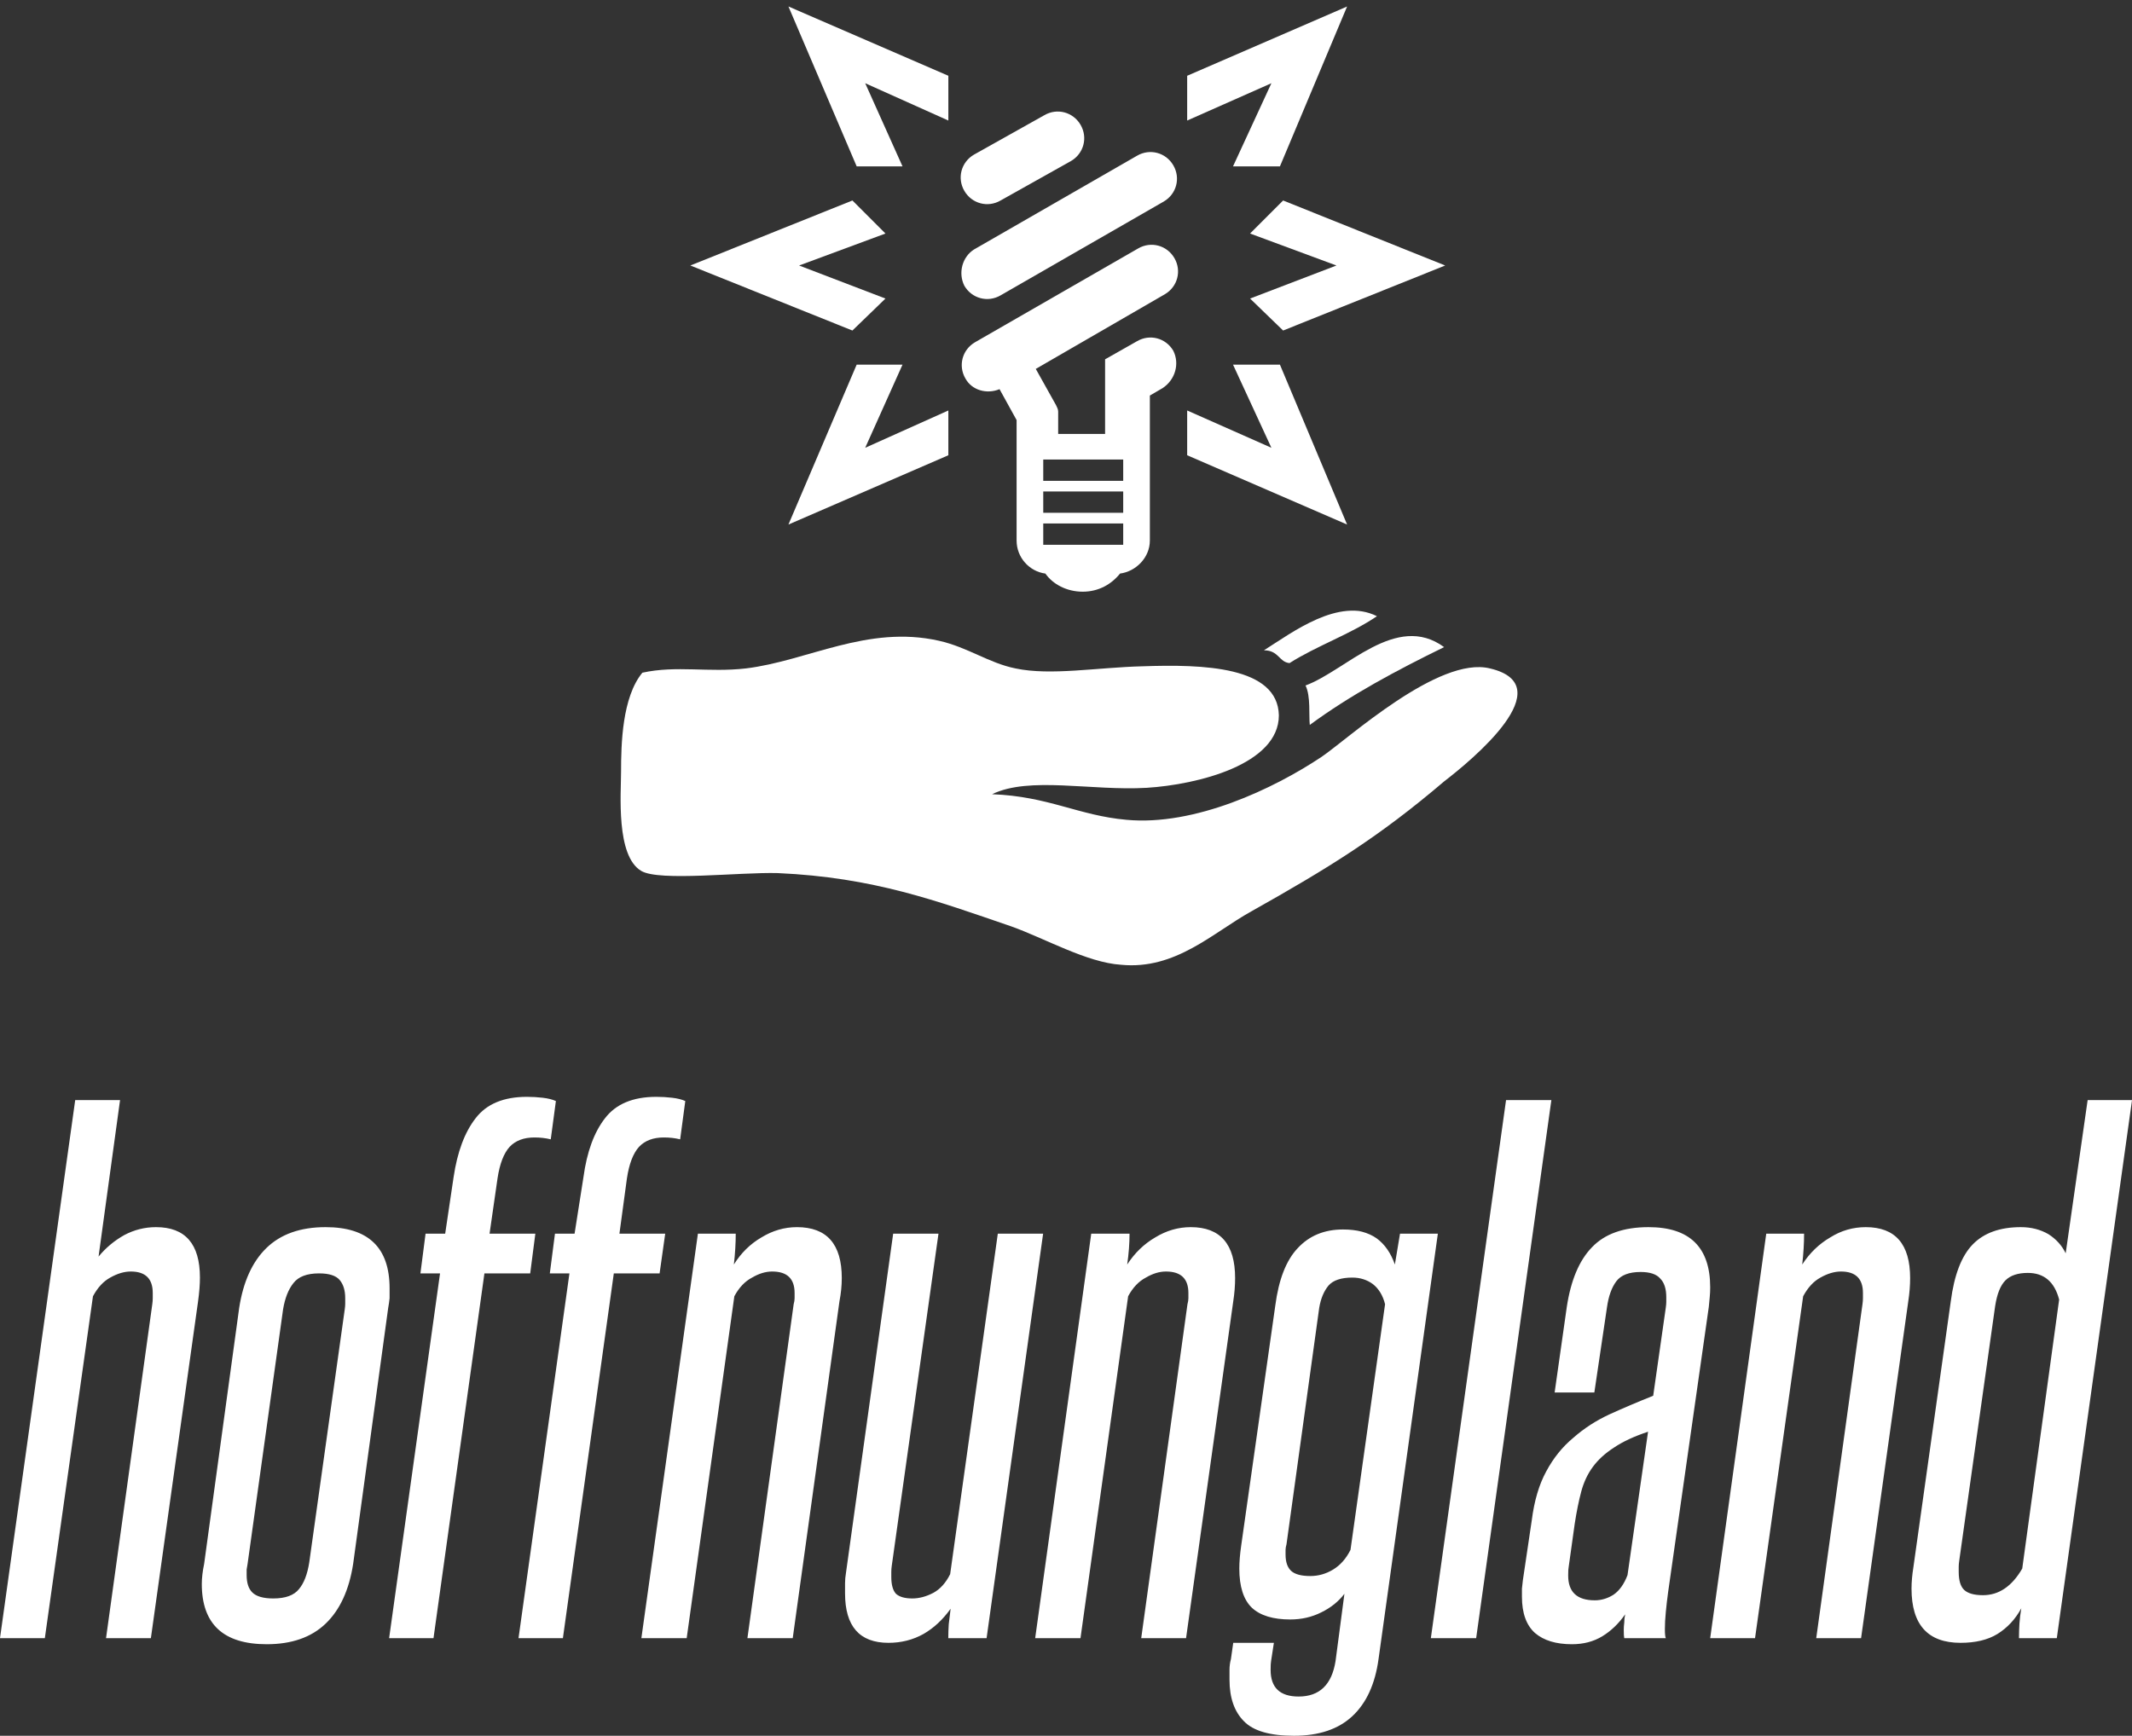 <svg data-v-423bf9ae="" xmlns="http://www.w3.org/2000/svg" viewBox="0 0 200.175 163" class="iconAbove"><rect x="0" y="0" width="200.175" height="163" fill="#333333" stroke="none"/><!----><!----><!----><g data-v-423bf9ae="" id="35d5a091-8098-400f-bd77-69fedb95702e" fill="white" transform="matrix(4.386,0,0,4.386,-2.281,89.316)"><path d="M3.75 14.71L2.79 14.71L3.78 7.56L3.78 7.56Q3.79 7.49 3.79 7.43L3.79 7.43L3.79 7.43Q3.79 7.38 3.79 7.32L3.79 7.32L3.79 7.32Q3.79 6.86 3.32 6.86L3.32 6.86L3.32 6.86Q3.11 6.86 2.88 6.99L2.88 6.99L2.88 6.99Q2.66 7.11 2.51 7.39L2.51 7.39L1.48 14.71L0.52 14.71L2.13 3.19L3.09 3.19L2.63 6.54L2.63 6.54Q2.86 6.26 3.18 6.08L3.18 6.08L3.18 6.08Q3.50 5.91 3.86 5.91L3.86 5.91L3.86 5.91Q4.80 5.91 4.80 6.99L4.80 6.99L4.80 6.99Q4.80 7.21 4.76 7.50L4.76 7.50L3.75 14.71ZM4.89 13.12L5.64 7.64L5.64 7.64Q5.77 6.80 6.22 6.36L6.22 6.36L6.22 6.36Q6.68 5.91 7.49 5.91L7.49 5.91L7.49 5.91Q8.86 5.91 8.86 7.22L8.86 7.22L8.86 7.22Q8.86 7.32 8.86 7.43L8.86 7.43L8.86 7.43Q8.85 7.53 8.83 7.64L8.83 7.64L8.08 13.12L8.08 13.12Q7.95 13.96 7.49 14.40L7.49 14.40L7.49 14.40Q7.03 14.84 6.23 14.84L6.23 14.84L6.23 14.84Q4.84 14.84 4.84 13.55L4.84 13.55L4.84 13.55Q4.84 13.36 4.89 13.12L4.89 13.12ZM7.14 13.09L7.90 7.67L7.90 7.67Q7.91 7.60 7.91 7.55L7.91 7.55L7.91 7.55Q7.91 7.49 7.91 7.43L7.91 7.43L7.91 7.43Q7.91 7.18 7.79 7.04L7.79 7.04L7.79 7.04Q7.67 6.90 7.35 6.90L7.35 6.90L7.35 6.90Q6.96 6.90 6.80 7.11L6.80 7.11L6.80 7.11Q6.64 7.31 6.58 7.67L6.58 7.67L5.82 13.12L5.82 13.12Q5.81 13.19 5.80 13.24L5.80 13.24L5.80 13.24Q5.80 13.30 5.80 13.36L5.80 13.36L5.80 13.36Q5.80 13.61 5.92 13.73L5.92 13.73L5.92 13.73Q6.05 13.86 6.37 13.86L6.37 13.86L6.37 13.86Q6.76 13.86 6.92 13.66L6.92 13.66L6.92 13.66Q7.08 13.47 7.14 13.09L7.14 13.09ZM9.80 14.71L8.85 14.71L9.94 6.90L9.52 6.90L9.63 6.05L10.05 6.05L10.23 4.84L10.23 4.84Q10.35 4.03 10.70 3.58L10.70 3.58L10.70 3.58Q11.05 3.12 11.80 3.12L11.80 3.12L11.80 3.12Q11.97 3.12 12.14 3.14L12.14 3.14L12.14 3.14Q12.31 3.16 12.42 3.21L12.42 3.21L12.31 4.03L12.31 4.03Q12.15 3.99 11.96 3.99L11.96 3.99L11.96 3.99Q11.62 3.99 11.43 4.19L11.43 4.19L11.43 4.19Q11.24 4.40 11.17 4.87L11.17 4.87L11.00 6.05L11.98 6.05L11.87 6.90L10.89 6.90L9.80 14.71ZM12.57 14.71L11.62 14.71L12.71 6.90L12.29 6.90L12.40 6.05L12.82 6.05L13.01 4.84L13.01 4.84Q13.12 4.03 13.47 3.58L13.47 3.58L13.47 3.58Q13.82 3.12 14.57 3.12L14.57 3.12L14.57 3.12Q14.74 3.12 14.91 3.14L14.91 3.14L14.91 3.14Q15.08 3.16 15.19 3.21L15.19 3.21L15.08 4.03L15.08 4.03Q14.92 3.99 14.73 3.99L14.73 3.99L14.73 3.99Q14.39 3.99 14.20 4.19L14.20 4.19L14.20 4.19Q14.01 4.40 13.94 4.87L13.94 4.87L13.78 6.05L14.76 6.05L14.64 6.90L13.66 6.90L12.57 14.71ZM17.49 14.71L16.52 14.71L17.51 7.56L17.51 7.56Q17.53 7.49 17.53 7.43L17.53 7.43L17.53 7.43Q17.53 7.38 17.53 7.32L17.53 7.32L17.53 7.32Q17.53 6.86 17.05 6.86L17.05 6.86L17.05 6.86Q16.84 6.86 16.62 6.99L16.62 6.99L16.62 6.99Q16.39 7.11 16.24 7.39L16.24 7.39L15.22 14.71L14.25 14.71L15.46 6.05L16.27 6.05L16.27 6.05Q16.27 6.36 16.23 6.71L16.23 6.71L16.23 6.71Q16.46 6.34 16.82 6.13L16.82 6.13L16.82 6.13Q17.18 5.91 17.58 5.91L17.58 5.91L17.58 5.91Q18.54 5.91 18.54 7L18.54 7L18.54 7Q18.54 7.24 18.49 7.50L18.49 7.50L17.49 14.71ZM21.64 14.71L20.82 14.71L20.82 14.71Q20.82 14.56 20.83 14.41L20.83 14.41L20.83 14.41Q20.85 14.25 20.87 14.08L20.87 14.08L20.87 14.08Q20.62 14.43 20.29 14.62L20.29 14.62L20.29 14.62Q19.95 14.81 19.54 14.81L19.54 14.81L19.54 14.81Q18.61 14.81 18.61 13.75L18.61 13.75L18.61 13.75Q18.61 13.64 18.61 13.53L18.61 13.53L18.61 13.53Q18.61 13.43 18.63 13.31L18.63 13.31L19.64 6.05L20.61 6.05L19.61 13.16L19.61 13.16Q19.60 13.23 19.60 13.29L19.60 13.29L19.60 13.29Q19.60 13.34 19.60 13.40L19.60 13.40L19.60 13.40Q19.60 13.65 19.70 13.76L19.70 13.76L19.70 13.76Q19.81 13.86 20.05 13.86L20.05 13.86L20.05 13.86Q20.27 13.86 20.50 13.74L20.50 13.74L20.50 13.74Q20.72 13.62 20.86 13.34L20.86 13.34L21.88 6.05L22.85 6.05L21.64 14.71ZM25.91 14.71L24.95 14.71L25.94 7.56L25.94 7.56Q25.96 7.49 25.96 7.43L25.96 7.43L25.96 7.43Q25.96 7.38 25.96 7.32L25.96 7.32L25.96 7.32Q25.96 6.86 25.48 6.86L25.48 6.86L25.48 6.86Q25.27 6.86 25.05 6.99L25.05 6.99L25.05 6.99Q24.82 7.11 24.67 7.39L24.67 7.39L23.65 14.71L22.68 14.71L23.88 6.05L24.70 6.05L24.70 6.05Q24.70 6.36 24.65 6.71L24.65 6.71L24.65 6.71Q24.89 6.34 25.25 6.13L25.25 6.13L25.25 6.13Q25.61 5.91 26.01 5.91L26.01 5.91L26.01 5.91Q26.96 5.91 26.96 7L26.96 7L26.96 7Q26.96 7.24 26.92 7.50L26.92 7.50L25.91 14.71ZM29.11 15.20L29.30 13.76L29.30 13.76Q29.11 14.01 28.80 14.16L28.80 14.16L28.80 14.16Q28.50 14.31 28.14 14.31L28.14 14.31L28.14 14.31Q27.59 14.31 27.32 14.06L27.32 14.06L27.32 14.06Q27.05 13.80 27.05 13.22L27.05 13.22L27.05 13.22Q27.05 13.01 27.09 12.73L27.09 12.73L27.82 7.59L27.82 7.59Q27.93 6.75 28.30 6.36L28.30 6.36L28.30 6.36Q28.67 5.96 29.27 5.96L29.27 5.96L29.27 5.96Q29.72 5.96 29.99 6.15L29.99 6.15L29.99 6.15Q30.25 6.34 30.38 6.71L30.38 6.71L30.49 6.05L31.30 6.05L30.03 15.16L30.03 15.16Q29.92 15.96 29.47 16.38L29.47 16.38L29.47 16.38Q29.02 16.80 28.22 16.80L28.22 16.80L28.22 16.80Q27.45 16.80 27.15 16.49L27.15 16.49L27.15 16.49Q26.84 16.18 26.84 15.60L26.84 15.60L26.84 15.60Q26.84 15.50 26.84 15.39L26.84 15.39L26.84 15.39Q26.84 15.27 26.87 15.16L26.87 15.16L26.92 14.81L27.79 14.81L27.73 15.20L27.73 15.20Q27.72 15.25 27.72 15.39L27.72 15.39L27.72 15.39Q27.72 15.96 28.32 15.96L28.32 15.96L28.32 15.96Q28.99 15.96 29.11 15.20L29.11 15.20ZM29.43 12.82L30.17 7.56L30.17 7.56Q30.10 7.28 29.91 7.13L29.91 7.13L29.91 7.13Q29.72 6.99 29.47 6.99L29.47 6.99L29.47 6.99Q29.11 6.99 28.96 7.16L28.96 7.16L28.96 7.16Q28.81 7.34 28.76 7.64L28.76 7.64L28.06 12.70L28.06 12.70Q28.04 12.77 28.04 12.82L28.04 12.82L28.04 12.82Q28.04 12.87 28.04 12.92L28.04 12.92L28.04 12.92Q28.04 13.16 28.16 13.27L28.16 13.27L28.16 13.27Q28.28 13.38 28.57 13.38L28.57 13.38L28.57 13.38Q28.83 13.38 29.06 13.24L29.06 13.24L29.06 13.24Q29.29 13.10 29.43 12.82L29.43 12.82ZM32.12 14.71L31.15 14.71L32.76 3.19L33.73 3.19L32.12 14.71ZM36.18 14.71L35.29 14.71L35.29 14.71Q35.28 14.67 35.28 14.53L35.28 14.53L35.28 14.53Q35.28 14.46 35.29 14.38L35.29 14.38L35.29 14.38Q35.29 14.29 35.31 14.20L35.31 14.20L35.31 14.20Q35.10 14.50 34.82 14.67L34.82 14.67L34.82 14.67Q34.54 14.84 34.17 14.84L34.17 14.84L34.17 14.84Q33.66 14.84 33.38 14.60L33.38 14.60L33.38 14.60Q33.10 14.35 33.10 13.82L33.10 13.82L33.10 13.82Q33.10 13.73 33.10 13.65L33.10 13.65L33.10 13.65Q33.11 13.57 33.12 13.47L33.12 13.47L33.31 12.19L33.31 12.19Q33.39 11.56 33.62 11.14L33.62 11.14L33.62 11.14Q33.85 10.71 34.20 10.42L34.20 10.42L34.20 10.42Q34.54 10.12 34.97 9.92L34.97 9.92L34.97 9.92Q35.41 9.72 35.91 9.52L35.91 9.52L36.18 7.63L36.18 7.63Q36.19 7.56 36.19 7.51L36.19 7.51L36.19 7.51Q36.19 7.46 36.19 7.41L36.19 7.41L36.19 7.41Q36.19 7.14 36.06 7.01L36.06 7.01L36.06 7.01Q35.94 6.87 35.64 6.87L35.64 6.87L35.64 6.87Q35.27 6.87 35.12 7.07L35.12 7.07L35.12 7.07Q34.97 7.27 34.92 7.63L34.92 7.63L34.65 9.45L33.80 9.45L34.06 7.62L34.06 7.62Q34.19 6.76 34.60 6.34L34.60 6.34L34.60 6.34Q35.01 5.91 35.81 5.91L35.81 5.91L35.81 5.91Q37.13 5.91 37.13 7.20L37.13 7.20L37.13 7.20Q37.13 7.31 37.12 7.41L37.12 7.41L37.12 7.41Q37.11 7.50 37.10 7.62L37.10 7.62L36.23 13.72L36.23 13.72Q36.20 13.94 36.18 14.15L36.18 14.15L36.18 14.15Q36.16 14.35 36.16 14.52L36.16 14.52L36.16 14.52Q36.16 14.67 36.18 14.71L36.18 14.71ZM35.36 13.36L35.80 10.29L35.80 10.29Q35.35 10.44 35.07 10.63L35.07 10.63L35.07 10.63Q34.79 10.81 34.62 11.04L34.62 11.04L34.62 11.04Q34.45 11.27 34.37 11.57L34.37 11.57L34.37 11.57Q34.29 11.87 34.23 12.26L34.23 12.26L34.10 13.19L34.10 13.19Q34.09 13.23 34.09 13.37L34.09 13.37L34.09 13.37Q34.09 13.90 34.66 13.90L34.66 13.90L34.66 13.90Q34.87 13.90 35.06 13.78L35.06 13.78L35.06 13.78Q35.25 13.65 35.36 13.36L35.36 13.36ZM40.36 14.71L39.40 14.71L40.39 7.56L40.39 7.56Q40.40 7.49 40.40 7.43L40.40 7.43L40.40 7.43Q40.40 7.38 40.40 7.32L40.40 7.32L40.40 7.32Q40.40 6.86 39.93 6.86L39.93 6.86L39.93 6.86Q39.72 6.86 39.49 6.99L39.49 6.99L39.49 6.99Q39.27 7.11 39.12 7.39L39.12 7.39L38.09 14.71L37.13 14.71L38.33 6.05L39.14 6.05L39.14 6.05Q39.14 6.36 39.10 6.71L39.10 6.71L39.10 6.71Q39.34 6.34 39.70 6.13L39.70 6.13L39.70 6.13Q40.05 5.91 40.46 5.91L40.46 5.91L40.46 5.91Q41.41 5.91 41.41 7L41.41 7L41.41 7Q41.41 7.24 41.37 7.50L41.37 7.50L40.36 14.71ZM43.81 13.22L44.60 7.46L44.60 7.46Q44.45 6.89 43.93 6.89L43.93 6.89L43.93 6.89Q43.61 6.89 43.45 7.05L43.45 7.05L43.45 7.05Q43.29 7.21 43.23 7.60L43.23 7.60L42.46 13.06L42.46 13.06Q42.45 13.13 42.45 13.18L42.45 13.18L42.45 13.18Q42.45 13.23 42.45 13.29L42.45 13.29L42.45 13.29Q42.45 13.57 42.57 13.68L42.57 13.68L42.57 13.68Q42.69 13.79 42.97 13.79L42.97 13.79L42.97 13.79Q43.48 13.79 43.81 13.22L43.81 13.22ZM44.55 14.71L43.74 14.71L43.74 14.71Q43.74 14.56 43.75 14.40L43.75 14.40L43.75 14.40Q43.76 14.24 43.79 14.07L43.79 14.07L43.79 14.07Q43.60 14.42 43.28 14.62L43.28 14.62L43.28 14.62Q42.97 14.81 42.49 14.81L42.49 14.81L42.49 14.81Q41.44 14.81 41.44 13.65L41.44 13.65L41.44 13.65Q41.44 13.44 41.48 13.19L41.48 13.19L42.28 7.50L42.28 7.50Q42.39 6.65 42.75 6.28L42.75 6.28L42.75 6.28Q43.11 5.91 43.78 5.91L43.78 5.91L43.78 5.91Q44.11 5.91 44.37 6.06L44.37 6.06L44.37 6.06Q44.62 6.22 44.74 6.47L44.74 6.47L45.21 3.19L46.16 3.19L44.55 14.71Z"></path></g><!----><g data-v-423bf9ae="" id="568aa3f6-414b-4ed3-9959-909bb9fc51aa" transform="matrix(1.001,0,0,1.001,301.054,-254.146)" stroke="none" fill="white"><path d="M-165.3 314.6c-4.5-3.3-9.2 2.2-13 3.6.5 1 .3 2.8.4 3.7 3.8-2.8 8.1-5.1 12.6-7.3zM-179.8 316.1c2.5-1.6 5.7-2.7 8.2-4.4-3.6-1.8-7.9 1.5-10.6 3.2 1.4 0 1.4 1.1 2.4 1.2zM-217.7 281.9l-8.1-3.1 8.1-3-3.1-3.1-15.2 6.1 15.2 6.1zM-216.1 269.5l-3.5-7.8 7.8 3.5V261l-15-6.5 6.4 15zM-211.8 292.4l-7.8 3.5 3.5-7.8h-4.3l-6.4 15 15-6.5z"></path><g><path d="M-183.5 275.8l8.1 3-8.1 3.1 3.1 3 15.2-6.1-15.2-6.1zM-185.1 288.1l3.6 7.8-7.9-3.5v4.2l15 6.5-6.3-15zM-189.4 265.2l7.9-3.5-3.6 7.8h4.4l6.3-15-15 6.5z"></path></g><path d="M-161 316.6c-4.8-1.2-13.3 6.6-15.8 8.3-4.5 3-11.9 6.5-18.3 5.9-4.5-.4-7.3-2.2-12.6-2.4 3.5-1.7 9.3-.3 14.5-.6 4.8-.3 12.4-2.2 12.4-6.8-.1-4.6-7.1-4.8-12.8-4.6-4.2.1-8.6.9-11.9.2-2.5-.5-4.5-2-7.2-2.6-6.7-1.5-12.3 1.9-18.1 2.6-3.5.4-6.5-.3-9.7.4-1.9 2.3-2 6.7-2 9.3 0 2-.5 7.9 1.9 9.3 1.7 1 9.2.1 12.8.2 9 .4 14.9 2.6 21.9 5 3.1 1.1 7.1 3.4 10.3 3.6 5.1.5 8.6-3 12.2-5 7.3-4.1 12-7 18.1-12.2 2.6-2 11.1-9 4.3-10.6zM-206.9 272.7l6.6-3.7c1.2-.7 1.6-2.2.9-3.4-.7-1.2-2.2-1.6-3.4-.9l-6.6 3.7c-1.2.7-1.6 2.2-.9 3.4.7 1.2 2.2 1.6 3.4.9zm-3.4 8c.7 1.2 2.2 1.6 3.4.9l15.3-8.8c1.2-.7 1.6-2.2.9-3.4-.7-1.2-2.2-1.6-3.4-.9l-15.3 8.8c-1.1.7-1.5 2.2-.9 3.4zm19.6 6.1c-.7-1.2-2.2-1.6-3.4-.9l-3 1.7v7h-4.4V292.9v-.4c0-.2-.1-.4-.2-.6l-1.9-3.4 12.1-7c1.2-.7 1.6-2.2.9-3.4s-2.2-1.6-3.4-.9l-15.3 8.8c-1.2.7-1.6 2.2-.9 3.4.6 1.1 2 1.5 3.2 1l1.6 2.9v11.3c0 1.6 1.2 2.9 2.7 3.1.7 1 2 1.7 3.5 1.7s2.7-.7 3.5-1.7c1.5-.2 2.8-1.5 2.8-3.1V291l1.2-.7c1.2-.8 1.6-2.3 1-3.5zm-4.7 18.2h-7.5v-2h7.5v2zm0-3h-7.5v-2h7.5v2zm0-3h-7.5v-2h7.5v2z"></path></g><!----></svg>